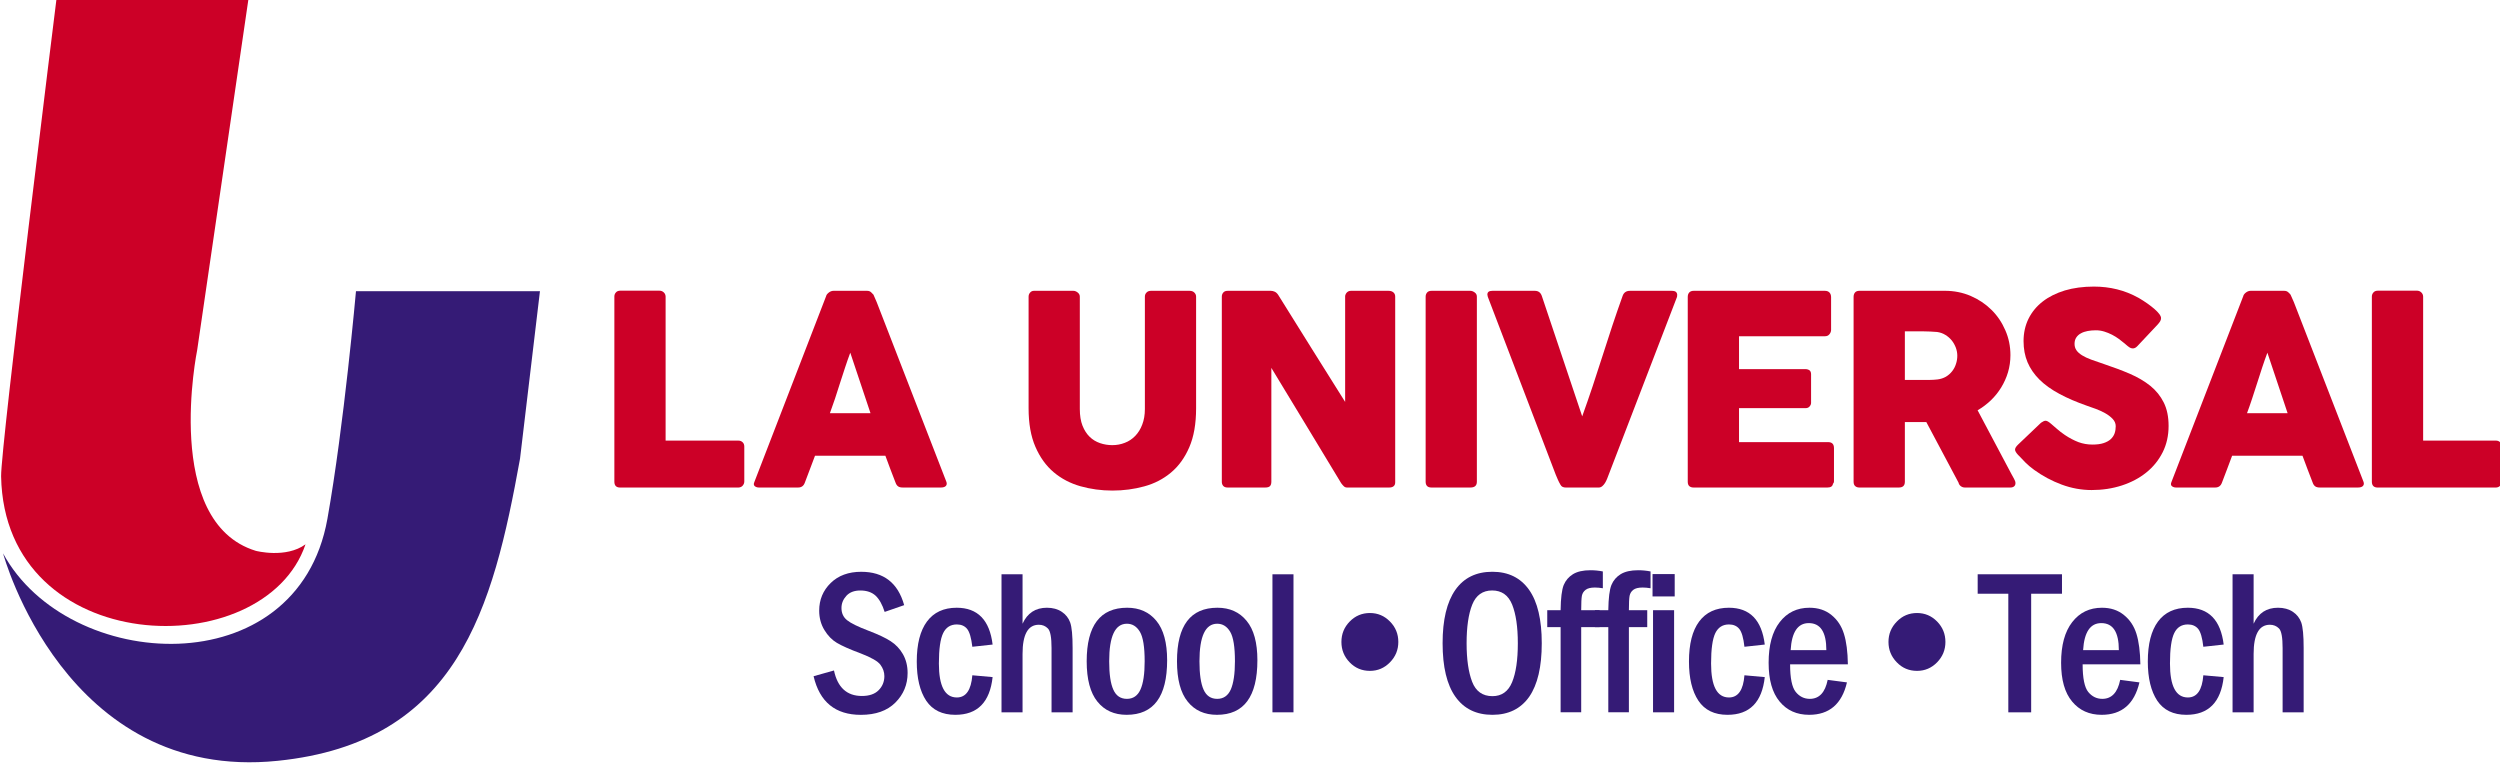 <?xml version="1.0" encoding="UTF-8" standalone="no"?>
<!-- Created with Inkscape (http://www.inkscape.org/) -->

<svg
   xmlns:dc="http://purl.org/dc/elements/1.1/"
   xmlns:cc="http://creativecommons.org/ns#"
   xmlns:rdf="http://www.w3.org/1999/02/22-rdf-syntax-ns#"
   xmlns:svg="http://www.w3.org/2000/svg"
   xmlns="http://www.w3.org/2000/svg"
   xmlns:sodipodi="http://sodipodi.sourceforge.net/DTD/sodipodi-0.dtd"
   xmlns:inkscape="http://www.inkscape.org/namespaces/inkscape"
   width="105.833mm"
   height="32.296mm"
   viewBox="0 0 105.833 32.296"
   version="1.1"
   id="svg6569"
   inkscape:version="0.92.1 r15371"
   sodipodi:docname="la_universal.svg">
  <defs
     id="defs6563" />
  <sodipodi:namedview
     id="base"
     pagecolor="#ffffff"
     bordercolor="#666666"
     borderopacity="1.0"
     inkscape:pageopacity="0.0"
     inkscape:pageshadow="2"
     inkscape:zoom="0.35"
     inkscape:cx="69.876693"
     inkscape:cy="21.323847"
     inkscape:document-units="mm"
     inkscape:current-layer="layer1"
     showgrid="false"
     fit-margin-top="0"
     fit-margin-left="0"
     fit-margin-right="0"
     fit-margin-bottom="0"
     inkscape:window-width="1280"
     inkscape:window-height="656"
     inkscape:window-x="0"
     inkscape:window-y="27"
     inkscape:window-maximized="1" />
  <g
     inkscape:label="Capa 1"
     inkscape:groupmode="layer"
     id="layer1"
     transform="translate(66.113,-122.179)">
    <g
       transform="matrix(1.01,0,0,-1.01,-233.718,247.433)"
       id="g6492">
      <g
         transform="translate(188.577,111.808)"
         id="g544">
        <path
           inkscape:connector-curvature="0"
           id="path546"
           style="fill:#351b76;fill-opacity:1;fill-rule:nonzero;stroke:none"
           d="m 0,0 h -7.711 c 0,0 -0.5,-5.631 -1.198,-9.544 -1.256,-7.02 -10.876,-6.45 -13.594,-1.444 0,0 2.586,-9.611 11.511,-8.695 7.551,0.773 9.019,6.371 10.157,12.662 z" />
      </g>
      <g
         transform="translate(168.312,124.049)"
         id="g548">
        <path
           inkscape:connector-curvature="0"
           id="path550"
           style="fill:#cc0027;fill-opacity:1;fill-rule:nonzero;stroke:none"
           d="M 0,0 H 8.046 L 5.898,-14.709 c 0,0 -1.475,-7.203 2.454,-8.413 0.008,-0.003 1.262,-0.33 2.087,0.272 C 8.71,-27.941 -2.18,-27.643 -2.32,-20 -2.342,-18.813 0,0 0,0" />
      </g>
      <g
         transform="translate(191.696,111.586)"
         id="g552">
        <path
           inkscape:connector-curvature="0"
           id="path554"
           style="fill:#cc0027;fill-opacity:1;fill-rule:nonzero;stroke:none"
           d="m 0,0 c 0,0.066 0.022,0.125 0.067,0.172 0.042,0.05 0.106,0.072 0.182,0.072 H 1.893 C 1.956,0.244 2.014,0.223 2.065,0.178 2.117,0.132 2.144,0.074 2.148,0 v -6.04 h 3.053 c 0.067,0 0.124,-0.022 0.172,-0.066 0.05,-0.045 0.073,-0.107 0.073,-0.184 v -1.461 c 0,-0.063 -0.021,-0.12 -0.063,-0.171 C 5.34,-7.975 5.28,-8.003 5.201,-8.007 H 0.243 C 0.08,-8.007 0,-7.924 0,-7.761 Z" />
      </g>
      <g
         transform="translate(201.584,109.231)"
         id="g556">
        <path
           inkscape:connector-curvature="0"
           id="path558"
           style="fill:#cc0027;fill-opacity:1;fill-rule:nonzero;stroke:none"
           d="m 0,0 c -0.071,-0.188 -0.142,-0.393 -0.214,-0.611 -0.073,-0.217 -0.142,-0.437 -0.215,-0.66 -0.069,-0.222 -0.14,-0.442 -0.212,-0.659 -0.072,-0.216 -0.144,-0.418 -0.213,-0.606 h 1.702 z m -1.01,2.376 c 0.003,0.022 0.015,0.047 0.036,0.073 0.02,0.026 0.045,0.048 0.075,0.072 0.028,0.024 0.059,0.04 0.093,0.053 0.035,0.013 0.065,0.019 0.096,0.019 H 0.71 C 0.774,2.593 0.827,2.574 0.871,2.535 0.915,2.496 0.948,2.462 0.972,2.432 L 1.109,2.116 4.024,-5.401 C 4.054,-5.475 4.049,-5.535 4.009,-5.582 3.968,-5.628 3.897,-5.651 3.799,-5.651 H 2.204 c -0.086,0 -0.15,0.014 -0.197,0.047 -0.047,0.032 -0.083,0.083 -0.11,0.159 -0.073,0.188 -0.144,0.377 -0.216,0.562 -0.068,0.188 -0.139,0.375 -0.21,0.565 h -2.949 c -0.07,-0.19 -0.141,-0.377 -0.213,-0.565 -0.071,-0.185 -0.143,-0.374 -0.213,-0.562 -0.048,-0.138 -0.142,-0.206 -0.284,-0.206 h -1.637 c -0.071,0 -0.128,0.018 -0.176,0.055 -0.045,0.036 -0.055,0.093 -0.023,0.166 z" />
      </g>
      <g
         transform="translate(211.205,106.868)"
         id="g560">
        <path
           inkscape:connector-curvature="0"
           id="path562"
           style="fill:#cc0027;fill-opacity:1;fill-rule:nonzero;stroke:none"
           d="m 0,0 c 0,-0.273 0.038,-0.507 0.113,-0.697 0.076,-0.192 0.177,-0.347 0.301,-0.467 0.124,-0.121 0.27,-0.208 0.435,-0.264 0.165,-0.056 0.335,-0.084 0.513,-0.084 0.187,0 0.361,0.033 0.526,0.098 0.166,0.063 0.31,0.16 0.435,0.289 0.123,0.128 0.223,0.285 0.294,0.477 0.072,0.186 0.11,0.403 0.11,0.648 v 4.711 c 0,0.067 0.021,0.125 0.069,0.173 0.046,0.049 0.107,0.072 0.186,0.072 h 1.621 c 0.084,0 0.15,-0.025 0.199,-0.075 0.049,-0.05 0.072,-0.106 0.072,-0.17 V 0.032 C 4.874,-0.615 4.779,-1.161 4.588,-1.601 4.397,-2.042 4.142,-2.395 3.818,-2.664 3.497,-2.932 3.125,-3.125 2.701,-3.24 2.276,-3.357 1.833,-3.416 1.364,-3.416 c -0.466,0 -0.91,0.061 -1.337,0.181 -0.425,0.121 -0.798,0.315 -1.122,0.588 -0.322,0.273 -0.577,0.627 -0.767,1.067 -0.191,0.439 -0.285,0.975 -0.285,1.612 v 4.679 c 0,0.064 0.019,0.12 0.062,0.17 0.043,0.05 0.096,0.075 0.157,0.075 h 1.663 c 0.054,0 0.113,-0.022 0.173,-0.068 C -0.031,4.841 0,4.782 0,4.711 Z" />
      </g>
      <g
         transform="translate(217.157,111.579)"
         id="g564">
        <path
           inkscape:connector-curvature="0"
           id="path566"
           style="fill:#cc0027;fill-opacity:1;fill-rule:nonzero;stroke:none"
           d="M 0,0 C 0,0.067 0.019,0.125 0.061,0.173 0.102,0.222 0.162,0.245 0.243,0.245 H 2.061 C 2.11,0.245 2.165,0.232 2.22,0.207 2.275,0.18 2.322,0.137 2.364,0.073 2.833,-0.686 3.301,-1.434 3.763,-2.169 4.227,-2.905 4.693,-3.654 5.169,-4.411 V 0.034 C 5.184,0.102 5.212,0.152 5.257,0.19 5.301,0.229 5.354,0.245 5.412,0.245 h 1.582 c 0.078,0 0.143,-0.02 0.195,-0.063 C 7.241,0.139 7.267,0.079 7.267,0 V -7.783 C 7.267,-7.856 7.244,-7.911 7.199,-7.946 7.156,-7.981 7.094,-7.999 7.016,-7.999 h -1.77 c -0.049,0 -0.091,0.016 -0.129,0.05 -0.036,0.034 -0.075,0.077 -0.115,0.133 -0.494,0.814 -0.98,1.62 -1.461,2.415 C 3.061,-4.606 2.57,-3.8 2.076,-2.985 V -7.754 C 2.076,-7.836 2.058,-7.898 2.02,-7.938 1.982,-7.979 1.916,-7.999 1.819,-7.999 H 0.243 c -0.084,0 -0.145,0.023 -0.185,0.069 C 0.018,-7.883 0,-7.827 0,-7.759 Z" />
      </g>
      <g
         transform="translate(225.7,111.579)"
         id="g568">
        <path
           inkscape:connector-curvature="0"
           id="path570"
           style="fill:#cc0027;fill-opacity:1;fill-rule:nonzero;stroke:none"
           d="M 0,0 C 0,0.067 0.02,0.125 0.06,0.173 0.102,0.222 0.162,0.245 0.244,0.245 H 1.877 C 1.932,0.245 1.992,0.224 2.055,0.178 2.117,0.135 2.147,0.075 2.147,0 v -7.754 c 0,-0.163 -0.088,-0.245 -0.27,-0.245 H 0.244 C 0.082,-7.999 0,-7.917 0,-7.754 Z" />
      </g>
      <g
         transform="translate(231.351,103.696)"
         id="g572">
        <path
           inkscape:connector-curvature="0"
           id="path574"
           style="fill:#cc0027;fill-opacity:1;fill-rule:nonzero;stroke:none"
           d="m 0,0 c -0.039,0.066 -0.075,0.136 -0.106,0.206 -0.033,0.07 -0.063,0.14 -0.092,0.216 l -2.848,7.457 c 0,0.018 -0.004,0.035 -0.009,0.05 -0.007,0.014 -0.008,0.029 -0.008,0.044 0,0.104 0.067,0.155 0.206,0.155 h 1.787 c 0.14,0 0.237,-0.07 0.287,-0.211 L 0.911,2.866 c 0.151,0.421 0.298,0.842 0.438,1.262 0.138,0.421 0.274,0.841 0.411,1.264 0.134,0.42 0.271,0.842 0.41,1.263 0.14,0.42 0.284,0.841 0.436,1.262 0.05,0.141 0.153,0.211 0.304,0.211 H 4.659 C 4.743,8.128 4.805,8.114 4.84,8.082 4.874,8.05 4.893,8.008 4.893,7.956 4.893,7.928 4.891,7.905 4.887,7.896 V 7.879 L 2.021,0.422 C 2.004,0.371 1.98,0.313 1.955,0.251 1.93,0.188 1.9,0.129 1.867,0.074 1.834,0.022 1.794,-0.024 1.751,-0.061 1.706,-0.098 1.657,-0.117 1.6,-0.117 H 0.229 C 0.115,-0.117 0.038,-0.078 0,0" />
      </g>
      <g
         transform="translate(236.686,111.569)"
         id="g576">
        <path
           inkscape:connector-curvature="0"
           id="path578"
           style="fill:#cc0027;fill-opacity:1;fill-rule:nonzero;stroke:none"
           d="M 0,0 C 0,0.077 0.021,0.14 0.063,0.186 0.106,0.232 0.167,0.255 0.244,0.255 H 5.752 C 5.833,0.255 5.896,0.231 5.941,0.183 5.985,0.135 6.008,0.071 6.008,-0.011 V -1.384 C 6.008,-1.446 5.985,-1.506 5.941,-1.562 5.896,-1.621 5.831,-1.649 5.746,-1.649 H 2.149 v -1.377 h 2.778 c 0.069,0 0.127,-0.017 0.174,-0.049 0.045,-0.033 0.068,-0.09 0.068,-0.167 v -1.199 c 0,-0.053 -0.02,-0.102 -0.062,-0.15 C 5.066,-4.64 5.009,-4.663 4.931,-4.663 H 2.149 v -1.423 h 3.732 c 0.166,0 0.248,-0.084 0.248,-0.253 v -1.396 c 0,-0.036 -0.014,-0.071 -0.043,-0.1 C 6.07,-7.937 5.994,-7.989 5.857,-7.989 H 0.244 C 0.17,-7.989 0.111,-7.97 0.065,-7.931 0.023,-7.893 0,-7.832 0,-7.749 Z" />
      </g>
      <g
         transform="translate(247.984,109.105)"
         id="g580">
        <path
           inkscape:connector-curvature="0"
           id="path582"
           style="fill:#cc0027;fill-opacity:1;fill-rule:nonzero;stroke:none"
           d="M 0,0 C 0,0.111 -0.02,0.221 -0.06,0.333 -0.103,0.444 -0.157,0.546 -0.232,0.639 -0.307,0.73 -0.396,0.809 -0.498,0.87 -0.603,0.936 -0.717,0.975 -0.842,0.994 -0.947,1 -1.044,1.007 -1.137,1.013 -1.226,1.018 -1.324,1.021 -1.432,1.021 h -0.766 v -2.037 h 1.02 c 0.068,0 0.127,0.002 0.18,0.006 0.051,0.003 0.108,0.008 0.171,0.015 0.129,0.016 0.246,0.055 0.35,0.114 0.104,0.062 0.19,0.138 0.26,0.229 0.071,0.09 0.126,0.192 0.161,0.305 C -0.018,-0.234 0,-0.119 0,0 m -4.347,2.465 c 0,0.077 0.021,0.139 0.061,0.186 0.041,0.046 0.102,0.069 0.183,0.069 h 3.587 c 0.381,0 0.74,-0.072 1.073,-0.213 C 0.889,2.364 1.179,2.171 1.428,1.926 1.676,1.683 1.87,1.396 2.012,1.067 2.156,0.741 2.227,0.393 2.227,0.022 2.227,-0.229 2.192,-0.47 2.124,-0.697 2.057,-0.924 1.958,-1.137 1.838,-1.335 1.715,-1.533 1.571,-1.714 1.403,-1.874 1.234,-2.033 1.05,-2.173 0.851,-2.288 L 2.276,-4.974 C 2.303,-5.027 2.337,-5.088 2.377,-5.157 2.418,-5.229 2.438,-5.288 2.438,-5.342 2.438,-5.4 2.418,-5.445 2.38,-5.477 2.341,-5.51 2.288,-5.525 2.223,-5.525 H 0.317 c -0.063,0 -0.119,0.019 -0.169,0.056 -0.05,0.036 -0.083,0.088 -0.097,0.15 l -1.35,2.538 h -0.899 v -2.503 c 0,-0.16 -0.085,-0.241 -0.255,-0.241 h -1.65 c -0.074,0 -0.132,0.02 -0.176,0.059 -0.045,0.038 -0.068,0.099 -0.068,0.182 z" />
      </g>
      <g
         transform="translate(251.921,106.245)"
         id="g584">
        <path
           inkscape:connector-curvature="0"
           id="path586"
           style="fill:#cc0027;fill-opacity:1;fill-rule:nonzero;stroke:none"
           d="M 0,0 C 0.063,-0.054 0.143,-0.122 0.241,-0.208 0.34,-0.296 0.45,-0.381 0.578,-0.467 0.766,-0.593 0.953,-0.69 1.139,-0.762 c 0.183,-0.067 0.379,-0.103 0.583,-0.103 0.188,0 0.346,0.019 0.473,0.062 0.127,0.041 0.23,0.1 0.304,0.169 0.072,0.07 0.128,0.152 0.159,0.244 0.031,0.093 0.045,0.191 0.045,0.295 0,0.114 -0.043,0.216 -0.13,0.308 C 2.487,0.303 2.381,0.384 2.254,0.454 2.128,0.523 1.997,0.584 1.859,0.634 1.723,0.685 1.604,0.727 1.503,0.76 1.062,0.915 0.671,1.081 0.339,1.262 0.006,1.441 -0.272,1.64 -0.494,1.859 -0.715,2.08 -0.882,2.322 -0.994,2.587 -1.105,2.852 -1.16,3.146 -1.16,3.473 c 0,0.343 0.07,0.655 0.208,0.936 0.14,0.281 0.337,0.522 0.594,0.721 0.256,0.2 0.567,0.353 0.929,0.465 0.364,0.107 0.768,0.162 1.218,0.162 0.336,0 0.658,-0.038 0.968,-0.115 C 3.066,5.567 3.369,5.446 3.669,5.28 3.795,5.205 3.916,5.129 4.029,5.049 4.14,4.97 4.24,4.892 4.324,4.82 4.41,4.744 4.478,4.675 4.528,4.609 4.578,4.542 4.603,4.482 4.603,4.436 4.603,4.388 4.591,4.343 4.566,4.303 4.542,4.263 4.506,4.215 4.459,4.164 L 3.608,3.259 C 3.548,3.195 3.483,3.165 3.42,3.165 3.368,3.165 3.319,3.18 3.279,3.209 3.236,3.237 3.188,3.275 3.137,3.32 L 3.087,3.364 C 3.013,3.427 2.931,3.491 2.84,3.559 2.748,3.626 2.652,3.686 2.549,3.739 2.445,3.793 2.336,3.836 2.222,3.872 2.104,3.908 1.989,3.925 1.871,3.925 1.749,3.925 1.635,3.915 1.527,3.895 1.42,3.875 1.324,3.843 1.244,3.797 1.162,3.754 1.097,3.695 1.05,3.623 1.001,3.551 0.977,3.462 0.977,3.357 0.977,3.255 1.003,3.166 1.056,3.089 1.106,3.014 1.186,2.943 1.289,2.878 1.393,2.813 1.521,2.753 1.675,2.696 1.828,2.639 2.008,2.576 2.21,2.51 2.601,2.379 2.964,2.244 3.295,2.102 3.627,1.958 3.912,1.79 4.153,1.597 4.394,1.401 4.581,1.17 4.716,0.898 4.851,0.629 4.919,0.302 4.919,-0.084 4.919,-0.49 4.836,-0.859 4.67,-1.19 4.502,-1.522 4.274,-1.804 3.983,-2.037 3.693,-2.271 3.352,-2.451 2.96,-2.579 2.565,-2.707 2.145,-2.771 1.693,-2.771 c -0.425,0 -0.843,0.076 -1.254,0.228 -0.412,0.153 -0.793,0.357 -1.15,0.614 -0.147,0.107 -0.272,0.212 -0.375,0.316 -0.101,0.105 -0.182,0.189 -0.241,0.253 l -0.015,0.015 c -0.005,0.007 -0.01,0.012 -0.013,0.014 -0.003,0.002 -0.008,0.005 -0.012,0.009 -0.002,0.007 -0.006,0.011 -0.01,0.012 -0.003,0.003 -0.007,0.005 -0.012,0.009 -0.083,0.094 -0.128,0.167 -0.128,0.223 0,0.063 0.045,0.133 0.128,0.213 l 0.96,0.914 c 0.079,0.056 0.142,0.085 0.191,0.085 0.032,0 0.068,-0.013 0.104,-0.034 C -0.097,0.078 -0.052,0.045 0,0" />
      </g>
      <g
         transform="translate(260.981,109.231)"
         id="g588">
        <path
           inkscape:connector-curvature="0"
           id="path590"
           style="fill:#cc0027;fill-opacity:1;fill-rule:nonzero;stroke:none"
           d="m 0,0 c -0.071,-0.188 -0.142,-0.393 -0.215,-0.611 -0.071,-0.217 -0.142,-0.437 -0.213,-0.66 -0.07,-0.222 -0.14,-0.442 -0.214,-0.659 -0.071,-0.216 -0.142,-0.418 -0.212,-0.606 h 1.702 z m -1.009,2.376 c 0.004,0.022 0.013,0.047 0.036,0.073 0.018,0.026 0.042,0.048 0.073,0.072 0.029,0.024 0.062,0.04 0.093,0.053 0.036,0.013 0.067,0.019 0.096,0.019 H 0.71 C 0.773,2.593 0.828,2.574 0.872,2.535 0.915,2.496 0.949,2.462 0.971,2.432 L 1.111,2.116 4.025,-5.401 C 4.055,-5.475 4.049,-5.535 4.008,-5.582 3.969,-5.628 3.897,-5.651 3.797,-5.651 H 2.203 c -0.084,0 -0.15,0.014 -0.195,0.047 -0.047,0.032 -0.084,0.083 -0.11,0.159 -0.072,0.188 -0.146,0.377 -0.216,0.562 -0.071,0.188 -0.141,0.375 -0.211,0.565 h -2.949 c -0.07,-0.19 -0.141,-0.377 -0.212,-0.565 -0.074,-0.185 -0.143,-0.374 -0.214,-0.562 -0.049,-0.138 -0.143,-0.206 -0.284,-0.206 h -1.637 c -0.071,0 -0.128,0.018 -0.175,0.055 -0.046,0.036 -0.054,0.093 -0.025,0.166 z" />
      </g>
      <g
         transform="translate(265.36,111.586)"
         id="g592">
        <path
           inkscape:connector-curvature="0"
           id="path594"
           style="fill:#cc0027;fill-opacity:1;fill-rule:nonzero;stroke:none"
           d="m 0,0 c 0,0.066 0.024,0.125 0.068,0.172 0.044,0.05 0.107,0.072 0.182,0.072 h 1.645 c 0.062,0 0.121,-0.021 0.17,-0.066 C 2.118,0.132 2.146,0.074 2.149,0 v -6.04 h 3.055 c 0.067,0 0.124,-0.022 0.17,-0.066 0.05,-0.045 0.073,-0.107 0.073,-0.184 v -1.461 c 0,-0.063 -0.02,-0.12 -0.063,-0.171 C 5.34,-7.975 5.281,-8.003 5.204,-8.007 H 0.245 C 0.083,-8.007 0,-7.924 0,-7.761 Z" />
      </g>
      <g
         transform="translate(203.843,98.65)"
         id="g596">
        <path
           inkscape:connector-curvature="0"
           id="path598"
           style="fill:#351b76;fill-opacity:1;fill-rule:nonzero;stroke:none"
           d="m 0,0 -0.818,-0.284 c -0.097,0.306 -0.223,0.532 -0.379,0.68 -0.158,0.145 -0.37,0.218 -0.643,0.218 -0.25,0 -0.444,-0.073 -0.582,-0.222 -0.137,-0.151 -0.206,-0.319 -0.206,-0.512 0,-0.214 0.077,-0.383 0.232,-0.509 0.154,-0.126 0.46,-0.276 0.92,-0.451 0.393,-0.15 0.696,-0.292 0.908,-0.43 0.21,-0.135 0.384,-0.315 0.515,-0.543 0.13,-0.228 0.197,-0.491 0.197,-0.79 0,-0.487 -0.172,-0.901 -0.515,-1.243 -0.343,-0.342 -0.824,-0.512 -1.443,-0.512 -1.07,0 -1.73,0.539 -1.983,1.619 l 0.855,0.241 c 0.15,-0.711 0.54,-1.069 1.171,-1.069 0.307,0 0.541,0.08 0.7,0.241 0.159,0.159 0.241,0.357 0.241,0.591 0,0.172 -0.057,0.331 -0.166,0.478 -0.11,0.147 -0.384,0.305 -0.822,0.473 -0.464,0.172 -0.797,0.321 -1.003,0.444 -0.204,0.121 -0.379,0.301 -0.523,0.538 -0.143,0.236 -0.218,0.506 -0.218,0.81 0,0.461 0.162,0.846 0.482,1.16 0.32,0.313 0.748,0.47 1.279,0.47 C -0.859,1.398 -0.261,0.933 0,0" />
      </g>
      <g
         transform="translate(207.55,96.998)"
         id="g600">
        <path
           inkscape:connector-curvature="0"
           id="path602"
           style="fill:#351b76;fill-opacity:1;fill-rule:nonzero;stroke:none"
           d="m 0,0 -0.85,-0.093 c -0.044,0.373 -0.117,0.622 -0.218,0.748 -0.101,0.124 -0.245,0.188 -0.431,0.188 -0.264,0 -0.455,-0.121 -0.573,-0.362 -0.119,-0.243 -0.18,-0.667 -0.18,-1.275 0,-0.948 0.252,-1.424 0.753,-1.424 0.383,0 0.599,0.311 0.649,0.93 L 0,-1.364 c -0.116,-1.055 -0.636,-1.581 -1.562,-1.581 -0.549,0 -0.956,0.197 -1.221,0.591 -0.264,0.397 -0.396,0.943 -0.396,1.642 0,0.734 0.143,1.292 0.428,1.678 0.285,0.384 0.701,0.577 1.245,0.577 C -0.627,1.543 -0.124,1.027 0,0" />
      </g>
      <g
         transform="translate(207.923,99.943)"
         id="g604">
        <path
           inkscape:connector-curvature="0"
           id="path606"
           style="fill:#351b76;fill-opacity:1;fill-rule:nonzero;stroke:none"
           d="m 0,0 h 0.882 v -2.072 c 0.2,0.445 0.541,0.67 1.021,0.67 0.247,0 0.456,-0.058 0.622,-0.17 0.17,-0.113 0.288,-0.265 0.354,-0.45 C 2.946,-2.213 2.98,-2.567 2.98,-3.09 V -5.785 H 2.097 v 2.692 c 0,0.446 -0.05,0.721 -0.154,0.823 -0.101,0.103 -0.226,0.155 -0.378,0.155 -0.456,0 -0.683,-0.407 -0.683,-1.223 V -5.785 H 0 Z" />
      </g>
      <g
         transform="translate(213.923,96.296)"
         id="g608">
        <path
           inkscape:connector-curvature="0"
           id="path610"
           style="fill:#351b76;fill-opacity:1;fill-rule:nonzero;stroke:none"
           d="m 0,0 c 0,0.602 -0.066,1.014 -0.2,1.238 -0.135,0.225 -0.315,0.337 -0.544,0.337 -0.495,0 -0.743,-0.524 -0.743,-1.575 0,-0.536 0.057,-0.932 0.174,-1.189 0.114,-0.256 0.303,-0.385 0.569,-0.385 0.263,0 0.452,0.132 0.568,0.39 C -0.058,-0.922 0,-0.527 0,0 m 0.942,0.044 c 0,-1.525 -0.566,-2.287 -1.697,-2.287 -0.518,0 -0.928,0.182 -1.226,0.554 -0.298,0.368 -0.449,0.932 -0.449,1.691 0,1.496 0.567,2.243 1.697,2.243 0.515,0 0.921,-0.182 1.223,-0.548 C 0.791,1.333 0.942,0.781 0.942,0.044" />
      </g>
      <g
         transform="translate(217.707,96.296)"
         id="g612">
        <path
           inkscape:connector-curvature="0"
           id="path614"
           style="fill:#351b76;fill-opacity:1;fill-rule:nonzero;stroke:none"
           d="m 0,0 c 0,0.602 -0.066,1.014 -0.2,1.238 -0.134,0.225 -0.315,0.337 -0.543,0.337 -0.495,0 -0.744,-0.524 -0.744,-1.575 0,-0.536 0.057,-0.932 0.173,-1.189 0.115,-0.256 0.305,-0.385 0.571,-0.385 0.262,0 0.452,0.132 0.568,0.39 C -0.06,-0.922 0,-0.527 0,0 m 0.941,0.044 c 0,-1.525 -0.565,-2.287 -1.695,-2.287 -0.519,0 -0.93,0.182 -1.227,0.554 -0.299,0.368 -0.448,0.932 -0.448,1.691 0,1.496 0.566,2.243 1.696,2.243 0.513,0 0.922,-0.182 1.221,-0.548 C 0.791,1.333 0.941,0.781 0.941,0.044" />
      </g>
      <path
         inkscape:connector-curvature="0"
         id="path616"
         style="fill:#351b76;fill-opacity:1;fill-rule:nonzero;stroke:none"
         d="m 219.279,99.943 h 0.882 v -5.785 h -0.882 z" />
      <g
         transform="translate(224.555,97.108)"
         id="g618">
        <path
           inkscape:connector-curvature="0"
           id="path620"
           style="fill:#351b76;fill-opacity:1;fill-rule:nonzero;stroke:none"
           d="m 0,0 c 0,-0.332 -0.116,-0.615 -0.349,-0.854 -0.234,-0.24 -0.513,-0.359 -0.842,-0.359 -0.335,0 -0.62,0.119 -0.85,0.359 -0.23,0.239 -0.344,0.522 -0.344,0.854 0,0.333 0.116,0.618 0.348,0.855 0.233,0.239 0.516,0.357 0.846,0.357 0.329,0 0.608,-0.118 0.842,-0.357 C -0.116,0.618 0,0.333 0,0" />
      </g>
      <g
         transform="translate(229.564,97.051)"
         id="g622">
        <path
           inkscape:connector-curvature="0"
           id="path624"
           style="fill:#351b76;fill-opacity:1;fill-rule:nonzero;stroke:none"
           d="M 0,0 C 0,0.687 -0.08,1.228 -0.238,1.622 -0.399,2.017 -0.677,2.214 -1.077,2.214 -1.474,2.214 -1.753,2.016 -1.911,1.621 -2.069,1.225 -2.147,0.683 -2.147,0 c 0,-0.674 0.078,-1.21 0.231,-1.611 0.155,-0.403 0.44,-0.605 0.852,-0.605 0.388,0 0.662,0.196 0.823,0.584 C -0.08,-1.242 0,-0.698 0,0 m 1.003,0.002 c 0,-0.989 -0.175,-1.736 -0.526,-2.243 -0.355,-0.504 -0.869,-0.757 -1.541,-0.757 -0.674,0 -1.192,0.251 -1.551,0.756 -0.359,0.505 -0.538,1.251 -0.538,2.244 0,0.983 0.178,1.728 0.534,2.236 0.356,0.506 0.873,0.76 1.552,0.76 0.668,0 1.181,-0.252 1.538,-0.756 C 0.827,1.738 1.003,0.99 1.003,0.002" />
      </g>
      <g
         transform="translate(232.22,98.439)"
         id="g626">
        <path
           inkscape:connector-curvature="0"
           id="path628"
           style="fill:#351b76;fill-opacity:1;fill-rule:nonzero;stroke:none"
           d="M 0,0 H 0.769 V -0.712 H 0 V -4.28 h -0.863 v 3.568 h -0.56 V 0 h 0.56 c 0.007,0.51 0.051,0.858 0.13,1.055 0.08,0.191 0.21,0.343 0.389,0.454 0.179,0.109 0.423,0.165 0.73,0.165 0.177,0 0.351,-0.017 0.521,-0.051 V 0.919 C 0.786,0.939 0.675,0.949 0.573,0.949 0.398,0.949 0.269,0.917 0.186,0.853 0.101,0.788 0.049,0.704 0.029,0.604 0.011,0.504 0,0.303 0,0" />
      </g>
      <g
         transform="translate(234.219,98.439)"
         id="g630">
        <path
           inkscape:connector-curvature="0"
           id="path632"
           style="fill:#351b76;fill-opacity:1;fill-rule:nonzero;stroke:none"
           d="M 0,0 H 0.769 V -0.712 H 0 V -4.28 h -0.863 v 3.568 h -0.56 V 0 h 0.56 c 0.008,0.51 0.051,0.858 0.131,1.055 0.079,0.191 0.208,0.343 0.388,0.454 0.18,0.109 0.423,0.165 0.731,0.165 0.177,0 0.352,-0.017 0.521,-0.051 V 0.919 C 0.787,0.939 0.676,0.949 0.574,0.949 0.397,0.949 0.27,0.917 0.185,0.853 0.101,0.788 0.051,0.704 0.03,0.604 0.011,0.504 0,0.303 0,0" />
      </g>
      <path
         inkscape:connector-curvature="0"
         id="path634"
         style="fill:#351b76;fill-opacity:1;fill-rule:nonzero;stroke:none"
         d="m 235.231,98.438 h 0.883 v -4.28 h -0.883 z m 0.908,0.577 h -0.929 v 0.937 h 0.929 z" />
      <g
         transform="translate(239.914,96.998)"
         id="g636">
        <path
           inkscape:connector-curvature="0"
           id="path638"
           style="fill:#351b76;fill-opacity:1;fill-rule:nonzero;stroke:none"
           d="M 0,0 -0.852,-0.093 C -0.893,0.28 -0.966,0.529 -1.068,0.655 -1.169,0.779 -1.312,0.843 -1.5,0.843 -1.763,0.843 -1.952,0.722 -2.072,0.481 -2.19,0.238 -2.25,-0.186 -2.25,-0.794 c 0,-0.948 0.249,-1.424 0.75,-1.424 0.383,0 0.601,0.311 0.648,0.93 L 0,-1.364 c -0.115,-1.055 -0.636,-1.581 -1.563,-1.581 -0.548,0 -0.954,0.197 -1.218,0.591 -0.265,0.397 -0.396,0.943 -0.396,1.642 0,0.734 0.141,1.292 0.427,1.678 0.286,0.384 0.701,0.577 1.246,0.577 C -0.626,1.543 -0.124,1.027 0,0" />
      </g>
      <g
         transform="translate(242.495,96.764)"
         id="g640">
        <path
           inkscape:connector-curvature="0"
           id="path642"
           style="fill:#351b76;fill-opacity:1;fill-rule:nonzero;stroke:none"
           d="M 0,0 C 0,0.756 -0.246,1.133 -0.737,1.133 -1.197,1.133 -1.452,0.756 -1.496,0 Z m 0.903,-0.596 h -2.422 c 0,-0.578 0.08,-0.965 0.236,-1.156 0.156,-0.192 0.354,-0.29 0.589,-0.29 0.395,0 0.644,0.266 0.75,0.796 l 0.808,-0.106 c -0.211,-0.906 -0.741,-1.359 -1.585,-1.359 -0.517,0 -0.93,0.184 -1.237,0.556 -0.309,0.37 -0.461,0.911 -0.461,1.626 0,0.737 0.154,1.302 0.465,1.703 0.31,0.402 0.727,0.603 1.246,0.603 0.364,0 0.672,-0.1 0.921,-0.303 0.248,-0.2 0.423,-0.462 0.524,-0.788 0.104,-0.328 0.158,-0.754 0.166,-1.282" />
      </g>
      <g
         transform="translate(247.486,97.108)"
         id="g644">
        <path
           inkscape:connector-curvature="0"
           id="path646"
           style="fill:#351b76;fill-opacity:1;fill-rule:nonzero;stroke:none"
           d="m 0,0 c 0,-0.332 -0.116,-0.615 -0.348,-0.854 -0.234,-0.24 -0.515,-0.359 -0.842,-0.359 -0.336,0 -0.619,0.119 -0.849,0.359 -0.232,0.239 -0.348,0.522 -0.348,0.854 0,0.333 0.118,0.618 0.352,0.855 0.231,0.239 0.514,0.357 0.845,0.357 0.327,0 0.608,-0.118 0.842,-0.357 C -0.116,0.618 0,0.333 0,0" />
      </g>
      <g
         transform="translate(248.838,99.943)"
         id="g648">
        <path
           inkscape:connector-curvature="0"
           id="path650"
           style="fill:#351b76;fill-opacity:1;fill-rule:nonzero;stroke:none"
           d="M 0,0 H 3.534 V -0.815 H 2.242 v -4.97 H 1.284 v 4.97 H 0 Z" />
      </g>
      <g
         transform="translate(254.755,96.764)"
         id="g652">
        <path
           inkscape:connector-curvature="0"
           id="path654"
           style="fill:#351b76;fill-opacity:1;fill-rule:nonzero;stroke:none"
           d="M 0,0 C 0,0.756 -0.245,1.133 -0.736,1.133 -1.198,1.133 -1.451,0.756 -1.498,0 Z m 0.902,-0.596 h -2.42 c 0,-0.578 0.08,-0.965 0.234,-1.156 0.157,-0.192 0.355,-0.29 0.59,-0.29 0.394,0 0.644,0.266 0.75,0.796 L 0.863,-1.352 C 0.65,-2.258 0.125,-2.711 -0.722,-2.711 c -0.514,0 -0.928,0.184 -1.236,0.556 -0.31,0.37 -0.462,0.911 -0.462,1.626 0,0.737 0.154,1.302 0.465,1.703 0.311,0.402 0.727,0.603 1.247,0.603 0.364,0 0.67,-0.1 0.919,-0.303 C 0.46,1.274 0.636,1.012 0.737,0.686 0.839,0.358 0.894,-0.068 0.902,-0.596" />
      </g>
      <g
         transform="translate(259.149,96.998)"
         id="g656">
        <path
           inkscape:connector-curvature="0"
           id="path658"
           style="fill:#351b76;fill-opacity:1;fill-rule:nonzero;stroke:none"
           d="m 0,0 -0.853,-0.093 c -0.041,0.373 -0.115,0.622 -0.215,0.748 -0.103,0.124 -0.247,0.188 -0.433,0.188 -0.263,0 -0.454,-0.121 -0.571,-0.362 -0.119,-0.243 -0.179,-0.667 -0.179,-1.275 0,-0.948 0.25,-1.424 0.75,-1.424 0.384,0 0.6,0.311 0.648,0.93 L 0,-1.364 c -0.116,-1.055 -0.639,-1.581 -1.565,-1.581 -0.547,0 -0.953,0.197 -1.219,0.591 -0.262,0.397 -0.396,0.943 -0.396,1.642 0,0.734 0.143,1.292 0.428,1.678 0.286,0.384 0.702,0.577 1.248,0.577 C -0.627,1.543 -0.125,1.027 0,0" />
      </g>
      <g
         transform="translate(259.521,99.943)"
         id="g660">
        <path
           inkscape:connector-curvature="0"
           id="path662"
           style="fill:#351b76;fill-opacity:1;fill-rule:nonzero;stroke:none"
           d="m 0,0 h 0.883 v -2.072 c 0.199,0.445 0.541,0.67 1.022,0.67 0.247,0 0.455,-0.058 0.622,-0.17 0.17,-0.113 0.286,-0.265 0.353,-0.45 0.066,-0.191 0.1,-0.545 0.1,-1.068 V -5.785 H 2.098 v 2.692 c 0,0.446 -0.049,0.721 -0.152,0.823 -0.103,0.103 -0.229,0.155 -0.38,0.155 -0.455,0 -0.683,-0.407 -0.683,-1.223 V -5.785 H 0 Z" />
      </g>
    </g>
  </g>
</svg>

